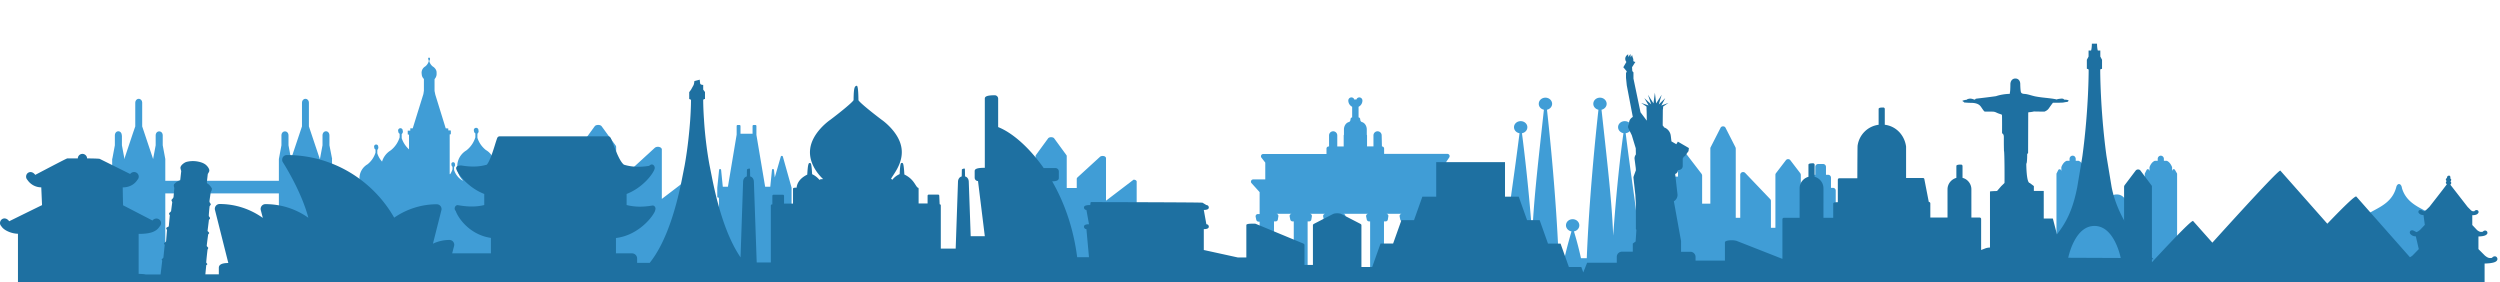 <svg xmlns="http://www.w3.org/2000/svg" xmlns:xlink="http://www.w3.org/1999/xlink" width="974" height="110"><defs><path id="A" d="M260 81h1v3h-1z"/></defs><g fill="none" fill-rule="evenodd"><g fill="#409dd6" fill-rule="nonzero"><path d="M951.75 104l-3.65-14.1h3.05c0-8.75-12.45-6.85-15.35-16.6-.1-.9-.55-1.6-1.15-1.6-.5 0-.95.55-1.1 1.35-2.75 10.05-15.1 8.05-15.1 16.85h3.45l-3.65 14.1h33.5zm-681.4-36.05l-12.5 9.55V58.25c0-.45-.4-.85-1.05-1-.6-.15-1.3 0-1.7.35l-10.2 9.35c-.2.2-.3.4-.3.65v4.15h-4.55v-14.5c0-.15-.05-.35-.15-.5l-5.5-7.55c-.5-.7-2.2-.7-2.7 0l-5.5 7.55c-.1.15-.15.3-.15.5V83.9h-2.4v23.4h46.7c.85 0 1.5-.5 1.5-1.05v-37.2c.05-.6-.65-1.1-1.5-1.1zM441.65 70l-10.75 8.2V61.65c0-.4-.35-.75-.9-.85s-1.1 0-1.45.3l-8.8 8.05c-.15.15-.25.35-.25.55v3.55h-3.9V60.8c0-.15-.05-.3-.15-.4l-4.75-6.5c-.45-.6-1.9-.6-2.35 0l-4.75 6.5c-.1.15-.15.25-.15.4v44.35l9.75 3.35h28.35c.7 0 1.3-.4 1.3-.9V70.9c.1-.5-.5-.9-1.2-.9zM305 61c-.1-.35-.7-.35-.8 0l-2.35 8.15-.3-2.9c0-.2-.2-.4-.4-.4s-.4.15-.4.4l-.65 6.5h-2l-3.4-20.2V49.1c0-.25-.2-.4-.4-.4h-.7c-.25 0-.4.2-.4.4v3h-4.7v-3c0-.25-.2-.4-.4-.4h-.7c-.25 0-.4.2-.4.4v3.35l-3.4 20.3h-2l-.65-6.5c0-.2-.2-.4-.4-.4s-.4.15-.4.4l-.7 6.9v3.45c0 .25.2.4.4.4h.25v31.85c0 .25.2.4.4.4h4.15c.25 0 .4-.2.4-.4h11.55c0 .25.2.4.4.4h11c.25 0 .4-.2.4-.4v-35.7c0-.033-1.133-4.083-3.4-12.15zm542.4 5.25c-.1-.2-.3-.35-.5-.35s-.4.15-.5.35l-.15.35v-1.4c0-.05 0-.15-.05-.2-.2-.5-.8-1.8-1.9-2.3-.1-.05-.15-.05-.25-.05h-1v-.75c0-.7-.55-1.25-1.2-1.25s-1.2.55-1.2 1.25v.75h-1c-.1 0-.15 0-.25.05-1.1.5-1.7 1.75-1.9 2.3-.05.05-.05.15-.05.2v1.4l-.15-.35c-.1-.2-.3-.35-.5-.35s-.4.15-.5.35l-.65 1.3c-.05.1-.05.15-.05.25v14.55h-2.95v-.4a.61.61 0 0 0-.6-.6h-.65c-.9 0-1.65-.75-1.65-1.7a.61.61 0 0 0-.6-.6h-.75c-.25-1.9-1.75-3.3-3.7-3.3s-3.45 1.4-3.7 3.3h-.75a.61.61 0 0 0-.6.6c0 1-.7 1.7-1.65 1.7h-.65a.61.61 0 0 0-.6.6v.4h-2.95V67.8c0-.1 0-.15-.05-.25l-.65-1.3c-.2-.4-.85-.4-1.05 0l-.15.35v-1.4c0-.05 0-.15-.05-.2-.2-.5-.8-1.8-1.9-2.3-.1-.05-.15-.05-.25-.05h-1v-.75c0-.35-.15-.65-.35-.9a1.17 1.17 0 0 0-.85-.35c-.65 0-1.2.55-1.2 1.25v.75h-1c-.1 0-.15 0-.25.05-1.1.5-1.7 1.75-1.9 2.3-.05.05-.05.15-.05.2v1.4l-.15-.35c-.2-.4-.85-.4-1.05 0l-.65 1.3c-.05.1-.05.15-.05.25v40.3a.61.61 0 0 0 .6.6h19.7a.61.61 0 0 0 .6-.6h5.2a.61.61 0 0 0 .6.6h19.7a.61.61 0 0 0 .6-.6V67.8c0-.1 0-.15-.05-.25l-.75-1.3zm-735-13.45c0-2.15-2.75-2.15-2.75 0v3.8l-1 5.35h4.75l-1-5.35v-3.8zm-64.95 0c0-1-.6-1.65-1.35-1.65s-1.35.65-1.35 1.65v3.8l-1 5.35h4.75l-1-5.35v-3.8h-.05zm80.9 3.8v-3.8c0-1-.6-1.65-1.35-1.65s-1.35.65-1.35 1.65v3.8l-1 5.35h4.75l-1.05-5.35z"/><path d="M129.55 108.7l-.2-6.95v-39.8h-4.75l-4.25-12.7v-9.3c0-.8-.6-1.45-1.35-1.45s-1.35.65-1.35 1.45v9.3l-4.25 12.7h-4.75v8.5H64.4v-8.5h-4.75l-4.25-12.7v-9.3c0-.8-.6-1.45-1.35-1.45s-1.35.65-1.35 1.45v9.3l-1.1 3.2-3.15 9.45H43.7v46.75l85.85.05zm-20.9-25.05v25.05H64.4V75.35h44.25v8.3z"/><path d="M63.4 56.6v-3.8c0-2.15-2.75-2.15-2.75 0v3.8l-1 5.35h4.75l-1-5.35zm650.8 16.6h-.85v-4a1.11 1.11 0 0 0-1.1-1.1h-.85V65a1.11 1.11 0 0 0-1.1-1.1h-1.95a1.11 1.11 0 0 0-1.1 1.1v3.1h-.85a1.11 1.11 0 0 0-1.1 1.1v4h-.85a1.11 1.11 0 0 0-1.1 1.1V90h-1.75V68.15c0-.25-.1-.45-.2-.65l-3.9-5.1c-.2-.25-.5-.4-.85-.4s-.65.15-.85.4l-3.9 5.1c-.15.2-.2.4-.2.65v20.6h-1.75V78.3c0-.3-.1-.55-.3-.75l-9.75-10.2c-.3-.3-.75-.4-1.2-.25-.4.15-.7.55-.7 1v16.75h-1.75V57.9c0-.15-.05-.35-.1-.5l-3.9-7.65c-.35-.7-1.55-.7-1.9 0l-3.9 7.65c-.1.15-.1.3-.1.5v21.45h-3.2V68.4c0-.25-.1-.45-.2-.65l-7.25-9.45c-.3-.35-.75-.5-1.2-.35s-.75.55-.75 1v9.85h-8.85a1.11 1.11 0 0 0-1.1 1.1v37.7a1.11 1.11 0 0 0 1.1 1.1h66.9a1.11 1.11 0 0 0 1.1-1.1v-7.75h1.2a1.11 1.11 0 0 0 1.1-1.1v-24.4c.05-.65-.45-1.15-1-1.15zM192.4 96.4h-.2v-4.3l.95-.15.05-.85-.05-.45h-1.2V80.3h.2c.25 0 .45-.15.45-.4s-.15-.4-.4-.4v-1.15c0-1.15-.85-2.15-2-2.3V70.8h.25c.3 0 .5-.2.5-.45 0-.2-.15-.35-.3-.45.85-.8 1.55-1.85 1.9-3 .2-.3.3-.65.35-1v-1.1c0-.2 0-.3-.05-.45 0-.2 0-.3-.05-.45-.25-2.35-1.6-4.35-3.5-5.45a9.917 9.917 0 0 1-3.3-4.75v-1.6c.3-.3.55-.7.45-1.15-.05-.15-.05-.2-.05-.25 0-.5-.4-.9-.9-.9s-.9.4-.9.9c0 .1 0 .2.05.25 0 .5.25.85.55 1v1.55c-.45 1.45-1.4 3.45-3.5 5.1-2.1 1.25-3.55 3.55-3.55 6.15 0 .25 0 .5.05.75.1 1.8.85 3.45 2.05 4.65l-.05.25-.8-.6a7.39 7.39 0 0 1-2.5-3.6v-1.15c.3-.25.45-.55.4-.9-.05-.15-.05-.2-.05-.25a.68.68 0 1 0-1.4 0c0 .1 0 .2.05.25 0 .45.15.65.4.8v.95c-.15.55-.45 1.25-.9 1.95h-.2v-15.5h.35l.1-.3v-1.1l-.15-.15h-.85v-.75l-1-.05-4.05-13.1-.3-1.45V30.9c.15-.3.35-.5.45-.7.2-.4.35-.8.35-1.3v-.35c0-.4 0-.75-.15-1.1-.25-.65-.75-1.2-1.35-1.55-.75-.6-1.1-1.3-1.3-1.85v-.45c.1-.1.15-.2.2-.3 0-.25.05-.3.05-.35-.05-.4-.2-.5-.4-.5a.34.34 0 0 0-.35.35c0 .1.05.2.1.25-.05.35.05.45.15.5v.3c-.2.6-.55 1.4-1.4 2.05-.85.5-1.4 1.4-1.4 2.45a1.1 1.1 0 0 0 .05.4c0 .8.3 1.5.85 2v4.6l-.2 1.3L160.8 50h-.95v.9h-1V52l.05.45h.45v5.75c-1.6-1.45-2.4-3.05-2.85-4.35v-1.6c.3-.3.55-.7.45-1.15-.05-.15-.05-.2-.05-.25 0-.5-.4-.9-.9-.9s-.9.4-.9.9c0 .1 0 .2.05.25 0 .5.25.85.55 1v1.4c-.45 1.45-1.4 3.45-3.5 5.1a7.665 7.665 0 0 0-3.35 4.35c-1-1.1-1.55-2.25-1.85-3.2V58.4c.25-.3.45-.65.4-1.05-.05-.15-.05-.2-.05-.25a.79.79 0 1 0-1.6 0c0 .1 0 .2.05.25 0 .5.2.75.5.9v1.2a9.35 9.35 0 0 1-3.1 4.55 6.303 6.303 0 0 0-3.15 5.45c0 .25 0 .5.05.75 0 .25.05.45.1.65.3 1.25.95 2.4 1.85 3.25-.15.05-.25.2-.25.35 0 .2.2.4.4.4l.25.1v4.55c-1 .15-1.8 1-1.8 2.05v1a.34.34 0 1 0 0 .7h.3v9.2h-1v.75l.05.45h.6v3.9l-2.5 2.35.05.4h.55v4.55a8.32 8.32 0 0 0 .05.45c0 .1.1.15.15.15h.6l54.85-.1c.15 0 .25-.1.25-.2V99.5h.55l.05-.4-.2-.15-2.6-2.55zm443.2-46.85c0-1.3-1.15-2.35-2.6-2.35s-2.6 1.05-2.6 2.35c0 1.15.9 2.1 2.1 2.35-.15.9-2.35 16.2-4 39.9-.55-13-1.8-24.05-4.55-49.05 1.15-.25 2-1.2 2-2.3 0-1.3-1.15-2.4-2.6-2.4s-2.6 1.05-2.6 2.4c0 1.1.85 2.05 2 2.3-1.15 10.4-3.6 34.3-4.55 57.85h-2.25c-1-4.55-2.1-8.4-2.75-10.45 1.2-.2 2.1-1.2 2.1-2.35 0-1.3-1.15-2.4-2.6-2.4s-2.6 1.05-2.6 2.4c0 1.15.95 2.15 2.15 2.35-.6 2.05-1.7 5.9-2.75 10.45h-2.25c-.95-23.55-3.4-47.5-4.55-57.85 1.15-.25 2-1.2 2-2.3 0-1.3-1.15-2.4-2.6-2.4s-2.6 1.05-2.6 2.4c0 1.15.85 2.05 2 2.3-2.75 25-4 36.05-4.55 49.05-1.2-17.15-3.1-33-4-39.9 1.2-.2 2.1-1.15 2.1-2.35 0-1.3-1.15-2.35-2.6-2.35s-2.6 1.05-2.6 2.35c0 1.15.9 2.15 2.15 2.35-4.4 34.7-5.05 29.9-5.05 57.45h51.45c0-27.5-.65-22.75-5.05-57.45 1.35-.2 2.25-1.2 2.25-2.35zm-67.8 20.3h-4.5V63.3l1.35-2c.35-.6-.05-1.35-.75-1.35h-24.65V57.9c0-.5-.4-.85-.85-.85l-.1-4.3a1.58 1.58 0 1 0-3.2 0v4.3h-2.5v-4.3c0-.1-.1-.2-.1-.3v-2c0-1.4-.8-2.6-1.9-2.9-.35-.1-.65-.5-.65-1 0-.45-.3-.8-.65-.8V41.6a2.69 2.69 0 0 0 1.5-2.45 1.22 1.22 0 0 0-1.2-1.2c-.55 0-1 .35-1.15.85-.1-.05-.25-.05-.4-.05s-.25.05-.4.05c-.15-.5-.6-.85-1.15-.85a1.22 1.22 0 0 0-1.2 1.2c0 1.05.6 2 1.5 2.45v4.15c-.35 0-.65.35-.65.8s-.25.9-.65 1c-1.1.3-1.9 1.5-1.9 2.9v2c0 .1-.1.2-.1.3v4.3H521v-4.3a1.58 1.58 0 1 0-3.2 0v4.3c-.65 0-1 .4-1 .85V60h-24.65c-.7 0-1.1.75-.75 1.35l1.55 2v6.55h-4.7c-.7 0-1.1.75-.75 1.35l3.25 3.6v8.55h-.7c-.55 0-.95.5-.85 1.05l.25 1.2c.1.4.45.7.85.7h.45v20.1h-.25c-.4 0-.75.3-.85.7l-.25 1.2c-.1.55.3 1.05.85 1.05h6.95c.55 0 .95-.5.85-1l-.2-1.2a.91.91 0 0 0-.85-.75h-.65v-20.2h.65c.45 0 .8-.3.85-.75l.2-1.2c.1-.55-.3-1-.85-1h6.1c-.55 0-.95.5-.85 1.05l.25 1.2c.1.4.45.7.85.7h.5v20.1h-.5c-.4 0-.75.3-.85.7l-.25 1.2c-.1.55.3 1.05.85 1.05h6.95c.55 0 .95-.5.85-1l-.2-1.2a.91.91 0 0 0-.85-.75h-.6v-20.1h.6c.45 0 .8-.3.85-.75l.2-1.2c.1-.55-.3-1-.85-1h6.1c-.55 0-.95.5-.85 1.05l.25 1.2c.1.4.45.7.85.7h.55v20.1h-.55c-.4 0-.75.3-.85.7l-.25 1.2c-.1.55.3 1.05.85 1.05h6.95c.55 0 .95-.5.85-1l-.2-1.2a.91.91 0 0 0-.85-.75h-.55v-20.1h.55c.45 0 .8-.3.85-.75l.2-1.2c.1-.55-.3-1-.85-1h9.8c-.55 0-.95.5-.85 1.05l.25 1.2c.1.4.45.7.85.7h.45v20.1h-.45c-.4 0-.75.3-.85.7l-.25 1.2c-.1.55.3 1.05.85 1.05h6.95c.55 0 .95-.5.85-1l-.2-1.2a.91.91 0 0 0-.85-.75h-.65v-20.1h.65c.45 0 .8-.3.85-.75l.2-1.2c.1-.55-.3-1-.85-1h6.1c-.55 0-.95.5-.85 1.05l.25 1.2c.1.4.45.7.85.7h.5v20.1h-.5c-.4 0-.75.3-.85.7l-.25 1.2c-.1.55.3 1.05.85 1.05h6.95c.55 0 .95-.5.85-1l-.2-1.2a.91.91 0 0 0-.85-.75h-.6v-20.1h.6c.45 0 .8-.3.85-.75l.2-1.2c.1-.55-.3-1-.85-1h6.1c-.55 0-.95.5-.85 1.05l.25 1.2c.1.4.45.7.85.7h.55v20.1h-.55c-.4 0-.75.3-.85.7l-.25 1.2c-.1.55.3 1.05.85 1.05h6.95c.55 0 .95-.5.85-1l-.2-1.2a.91.91 0 0 0-.85-.75h-.55v-20.1h.55c.45 0 .8-.3.85-.75l.2-1.2c.1-.55-.3-1-.85-1h-.75v-8.55l3.05-3.6c.45-.5.05-1.3-.65-1.3z"/></g><g transform="translate(43 22)"><use fill="#d8d8d8" xlink:href="#A"/><path stroke="#979797" d="M260.5 81.5h1v2h-1z"/></g><g fill="#1e70a1"><path d="M968 110v-7.33c2.7-.05 4.3-.45 4.75-1.103.15-.15.25-.402.25-.653 0-.552-.45-1.054-1-1.054-.45 0-.9.25-1.1.602-1.15.2-1.65 0-2.748-.853l-2.55-2.56v-4.92c2.45-.05 3.05-.602 3.25-.853.25-.2.25-.45.25-.602 0-.502-.4-.853-.9-.853-.4 0-.75.25-.9.45-.9.2-1.4 0-2.2-.602l-1.9-2.008v-3.815c1.6 0 2.1-.502 2.25-.753.15-.15.2-.3.2-.502 0-.452-.3-.753-.8-.753-.3 0-.65.15-.85.452-.6.1-1-.05-1.45-.502l-1.15-1.154-6.747-8.685c.35-.3.35-.602.35-.702 0-.2-.1-.352-.3-.502.2-.352.3-.502.3-.703s-.15-.352-.35-.502c.05-.35.05-.803-.2-1.054-.9-.2-1.05.3-1.15.903-.35.15-.4.452-.4.603 0 .2.1.35.3.502-.2.35-.3.502-.3.702 0 .25.2.402.4.553 0 .1-2.266 3.045-6.797 8.834l-1.2 1.155c-.75.602-1.05.602-1.05.602-.55-.4-.85-.552-1.25-.552-.45 0-.8.3-.8.753 0 .2.05.35.2.502.25.35.85.753 1.8.753l.5 3.815-1.85 1.958c-.8.652-1.3.853-1.45.853-.9-.502-1.25-.703-1.65-.703-.5 0-.9.352-.9.854a.92.92 0 0 0 .2.552c.35.452 1.05.954 2.15.954l1.15 4.97-2.4 2.46a4.77 4.77 0 0 1-1.05.703l-20.89-23.643c-.367-.402-4.132 3.128-11.296 10.59l-18.292-20.68c-.367-.402-9.197 8.952-26.5 28.06l-7.497-8.433c-.366-.435-5.714 4.92-16.043 16.063V72.452c-.034-.067-1.516-2.058-4.45-5.973-.2-.3-.55-.452-.95-.452s-.7.15-.95.452l-4.248 5.622c-.15.2-.25.452-.25.703v27.71l-23.8-.1-3.95-15.26h-3.55V74.4h-3.848v-1.907l-1.6-1.205c-1.35 0-1.35-7.53-1.35-7.53.35-.05.35-3.514.35-3.664s.35-.402.35-.502l.05-15.51c0-.25 0-.352.3-.352 1.2-.1 1.65-.25 1.95-.3a154.73 154.73 0 0 0 4.098.05c1-.402 1.45-.904 1.75-1.356.35-.502 1.2-1.707 1.55-2.108 2.55.05 3.6-.05 3.898-.05 1.55-.302 1.75-.25 1.8-.302.4-.3.4-.502.35-.552-.45-.3-1.6-.3-1.75-.3-.05-.352-.7-.403-.95-.403-1.6.15-1.8.302-1.9.352-1.05-.3-3.448-.552-4.398-.653s-2.35-.25-3.948-.552c-1.45-.3-2.8-.853-4.05-.954-1.45-.05-1.55-.552-1.65-1.255-.1-.903-.15-1.957-.15-2.6 0-1.154-.65-2.158-1.9-2.158-1.3 0-1.948 1.104-1.948 2.26s-.05 1.656-.05 1.957-.05.502-.05.703c-.05.3-.15 1.054-.15 1.054-1.95.05-3.9.402-5.348.904-3.45.502-7.747.953-7.897 1.004-.2.35-.55.35-.55.35-.7-.3-1.2-.402-1.7-.402-1.2.15-1.2.402-1.15.402-1.85.3-1.85.502-1.8.552.65.352.65.502.7.552 1.8.15 2.65.15 3.05.15 2.4.1 3.098 1.004 3.498 1.556s1.15 1.807 1.5 1.857c.25 0 2.998-.05 3.548.05.65.1 1.05.402 1.6.603.6.25 1.35.402 1.5.602.1.15.05 7.028.05 7.18.7.3.7 1.204.7 1.556v2.208c0 .954.05 2.962.05 3.062.25.452.25 12.55.2 12.55l-1.25 1.205-1.65 1.907c-2.698.1-2.748.15-2.748.25v21.786c-.7 0-1.35.15-1.75.3l-1.7.653V85.353a.579.579 0 0 0-.6-.602h-3.198V73.757c0-2.108-1.45-3.965-3.45-4.467v-4.568a.579.579 0 0 0-.6-.602c-1.55 0-1.8.25-1.8.602V69.3c-1.998.552-3.448 2.36-3.448 4.467V84.75h-6.697V79.28a.579.579 0 0 0-.6-.602l-1.7-8.735a.579.579 0 0 0-.599-.602h-6.547V57.092c-.65-4.618-4.05-7.98-8.297-8.483v-6.125a.579.579 0 0 0-.6-.602c-1.55 0-1.8.25-1.8.602v6.125c-4.248.552-7.597 3.865-8.197 8.182-.033.067-.066 4.283-.1 12.65h-6.997c-.35 0-.6.25-.6.602v8.734c-1.55 0-1.8.25-1.8.603v5.47h-3.798V73.356c0-2.108-1.45-3.966-3.45-4.468V64.22a.579.579 0 0 0-.599-.602c-1.55 0-1.8.25-1.8.602v4.668c-1.998.552-3.448 2.36-3.448 4.468V84.85h-6.097c-.35 0-.6.25-.6.602v15.41c-.067-.033-5.98-2.36-17.743-6.977-.7-.25-1.85-.352-2.9-.25s-1.75.4-1.75.753v7.128h-11.445V100.1a2.01 2.01 0 0 0-1.999-2.008h-3.648v-4.166l-2.8-15.51c.95-.552 1.55-1.657 1.4-2.81l-.9-7.83c.65-.2 1.1-.803 1.1-1.506 1.15 0 1.85-.703 1.85-1.606V61.8l.4-.702.5-.352.45-.602.45-.653.45-.602.15-1.205-4.3-2.5-.6 1.004-1.9-1.104-.25-2.108a3.965 3.965 0 0 0-2.649-3.363c-.1-.25-.25-.502-.5-.703v-.854l.05-5.32c.1-.402.1-.804.1-1.205l2.1-1.456-2.8 1.054 1.55-2.91-2.5 2.46c-.033 0 .333-1.256 1.1-3.765l-2.15 3.363-.5-4.167-.55 4.167-2.148-3.363 1.25 3.714c-.034 0-.917-.803-2.65-2.4l1.65 2.862c-.034 0-1-.335-2.9-1.004l2.1 1.456v1.204c.033 0 .067 1.423.1 4.267l-2.45-3.263-2.748-13.15v-2.4l-.45-.502-.1-1.506 1.3-2.058c-.85-.15-.8-.35-.8-.552.05-.402-.05-.753-.2-1.104-.1-.352-.25-.703-.25-1.105-.2.352-.4.603-.6.954 0-.452-.05-.853-.05-1.305l-.85 1.155c-.05-.352-.05-.653-.05-1.004-.65.3-1.15 1.004-1.15 1.706 0 .452.15.904.45 1.255l-1.2 2.058 1.35 1.607-.3.702v1.808l.3 2.96 2.35 12.3c-1.05.602-1.55 1.606-1.45 2.6-.4.703-.55 1.255-.3 1.757l1.35 2.76 1.25 4.117.3.954.05 2.41c-.4.552-.6 1.205-.5 1.857l.45 3.464.05.853-.85 2.3c-.05.2-.1.4-.1.552l.2 1.907.1.853.45 4.066.2 3.715v9.387c0 .15.1.3.2.4l-.3 4.568-1.1.804v3.162h-4.248a2.01 2.01 0 0 0-2 2.008v2.31H618.34l-1.5 3.765-.75-2.108h-4.848l-3.25-9.136h-4.898l-3.248-9.136h-4.898l-3.25-9.136h-5.347V63.166h-26.8V76.62h-5.397l-.75 2.108-2.5 7.028h-4.898l-.75 2.108-2.5 7.028h-4.898l-.75 2.108-2.498 7.028h-4.2V87.712c0-.2-.15-.35-.4-.502l-7.397-3.815c-.4-.2-1-.3-1.65-.3s-1.25.1-1.65.3l-7.396 3.815c-.25.15-.4.302-.4.502v15.51h-3.3v-7.83c0-.2-.2-.402-.55-.553l-18.542-7.68c-3.05-.1-3.55.2-3.55.552v12.6h-3.3L469 97.4v-8.132c1.55 0 1.95-.45 1.95-.953a.951.951 0 0 0-.95-.954l-1-5.572c1.55 0 1.95-.452 1.95-.954a.951.951 0 0 0-.95-.953l-1.5-.904c0-.1-14.493-.184-43.482-.25-.1 0-.183.385-.25 1.155-2.05 0-2.45.45-2.45.953a.95.95 0 0 0 .95.954l1 5.572c-1.55 0-1.95.452-1.95.954a.95.95 0 0 0 .95.953l1 10.944h-4.6c-1.4-10.944-4.798-20.983-9.746-29.567 2 0 2.6-.552 2.6-1.305v-2.56a1.33 1.33 0 0 0-1.3-1.305h-4.598c-5.498-7.88-12.146-13.754-17.743-15.963V38.418a1.33 1.33 0 0 0-1.3-1.305c-3.35 0-3.898.603-3.898 1.305v26.957c-3.35 0-3.95.552-3.95 1.305v2.56a1.33 1.33 0 0 0 1.3 1.305l2.65 21.484h-5.498l-.75-21.183c0-.602-.25-1.807-1.45-2.108l-.05-2.6c0-.1 0-.352-.2-.503-.95.2-1 .402-1 .502l-.05 2.6c-1.15.302-1.45 1.456-1.45 2.06l-.9 26.052h-5.797V80.032a.45.45 0 0 0-.45-.452l-.15-3.313a.45.45 0 0 0-.45-.451h-3.65a.45.45 0 0 0-.45.451v3.012h-3.498v-5.773a.45.45 0 0 0-.45-.451c-1-1.054-1.6-3.364-5.098-5.07-.25-4.518-.55-4.518-.95-4.518-.45 0-.65 0-.9 4.367a7.56 7.56 0 0 0-2.898 2.26.438.438 0 0 0-.45-.352c.4-1.255 4.698-5.723 4.15-11.445-.55-6.526-7.447-11.395-7.747-11.596-4.2-3.162-8.697-6.827-9.097-7.68-.05-5.17-.45-5.472-.6-5.622-.85.15-1.25.452-1.3 5.622-.45.853-4.898 4.518-9.096 7.68-.3.2-7.247 5.02-7.847 11.646-.55 5.722 3.748 10.2 5.098 11.445-1.15 0-1.35.15-1.4.35-1.15-1.405-2.4-2.058-2.9-2.26-.25-4.317-.45-4.367-.9-4.367-.4 0-.75-.05-1 4.518-3.498 1.707-4.048 4.016-4.148 5.07-1.2 0-1.4.2-1.4.452v5.772h-3.498v-3.01a.45.45 0 0 0-.45-.452h-3.65a.45.45 0 0 0-.45.452v3.313c-.4 0-.6.2-.6.45v22.188h-5.497l-1.1-31.424c0-.602-.25-1.807-1.45-2.108l-.05-2.6c0-.05 0-.352-.2-.503-.95.2-1 .402-1 .502l-.05 2.6c-1.15.302-1.45 1.456-1.45 2.06l-1 29.466c-5.847-8.584-9.246-21.384-11.295-31.976l-.8-4.016c-1.3-7.078-1.9-13.603-2.15-17.82-.3-4.417-.3-7.28-.3-7.53.1-.2.334-.317.7-.35v-2.712l-.7-.953v-1.807c-1.05-.1-1.15-.352-1.2-.703l-.1-.803-.05-.553-2.098.553s0 .35-.1.803c-.05.4-.15.602-.2.753l-1 1.807-.7.954v2.66c.6.2.65.25.7.452 0 .25 0 3.112-.3 7.48-.3 4.216-.9 10.742-2.15 17.82l-.8 4.065c-2.2 11.496-6.047 25.55-12.844 34.034h-4.898v-1.707a2.01 2.01 0 0 0-2-2.007h-6.247v-5.974c7.747-.954 13.045-6.676 14.794-9.688.25-.402.4-.753.5-1.155.1-.3.15-.702.05-1.003-.2-.553-.7-.904-1.2-.804-3.798.653-6.997.553-9.996-.2v-4.317c6.648-2.56 10.796-8.484 10.946-10 .05-.552-.2-1.104-.65-1.355-.6-.35-1.15.05-1.5.402-3.748.602-6.896.45-9.845-.452-1.5-1.155-2.95-4.87-4-7.58-.4-1.054-.8-2.058-1.15-2.81-.2-.402-.55-.653-.95-.653H194.66c-.45 0-.85.302-1 .803a54.6 54.6 0 0 0-.85 2.61c-.8 2.56-1.998 6.326-3.148 7.63-2.9.854-6.098.955-9.946.302-1.75 0-2 .602-2 1.104.1 1.506 4.3 7.43 10.946 10v4.317c-2.998.753-6.247.753-10.246.05-.55-.1-1.1.35-1.25 1.004-.1.502.05.953.4 1.255.1.4.35.903.7 1.556 2.15 3.815 6.648 8.03 12.995 8.935v6.024h-15.094l.75-2.912c.15-.552 0-1.154-.35-1.606s-.9-.703-1.45-.703c-2.248 0-4.447.502-6.447 1.456l3.3-13.052c.15-.552 0-1.154-.35-1.606s-.9-.703-1.45-.703c-5.897 0-11.745 1.858-16.593 5.22-8.296-14.556-23.94-24.395-41.783-24.395-.7 0-1.3.35-1.65.954-.3.602-.3 1.355.1 1.907.05.1 7.098 10.993 9.897 21.585-4.848-3.464-10.646-5.32-16.744-5.32-.55 0-1.1.25-1.45.702s-.5 1.054-.35 1.606l.8 3.062C97.6 81.488 91.8 79.48 85.553 79.48c-.55 0-1.1.25-1.45.703s-.5 1.054-.35 1.606l5.198 20.68c-2.9 0-3.698.854-3.698 1.858v2.56h-5.248l.35-3.564c.5-.3.45-.452.35-.552-.1-.15-.35-.402-.35-.402-.05-.452.5-5.12.5-5.12.25-.452.35-.653.2-.803-.1-.15-.5-.552-.5-.552-.05-.302.55-4.568.55-4.568s.4-.402.4-.553c-.15-.35-.65-.753-.65-.753l.55-4.417s.4-.3.4-.35c0-.15 0-.402-.05-.502-.05-.05-.4-.552-.4-.552-.05-.452.3-3.815.3-3.815s.35-.502.4-.553.1-.3 0-.4c-.05-.15-.4-.653-.4-.653s-.05-.25-.05-.4.5-3.514.5-3.514.4-.703.4-.854c0-.2.1-.45.05-.552-.05-.15-.8-1.506-1.9-2.058 0 0-.05-.3-.05-.452s.35-3.162.35-3.162.5-.803.55-1.054c.3-.854-.85-2.26-1.65-2.76-.8-.552-2-.954-3.598-1.155-1.65-.15-2.85.05-3.748.302-.9.35-2.3 1.405-2.2 2.36 0 .25.3 1.154.3 1.154l-.35 3.163c0 .15-.1.452-.1.452-1.2.3-2.25 1.405-2.35 1.556-.05.1-.1.452-.1.552 0 .2.2.903.2.903l-.3 3.565c-.15.35-.55.853-.7.903-.05.05-.1.3-.1.402.05.05.3.652.3.652l-.45 3.464c-.1.25-.55.602-.65.652a.96.96 0 0 0-.15.452c0 .15.3.452.3.452l-.4 4.417s-.6.302-.65.352c-.35.15-.35.3-.35.45 0 .05.3.603.3.603l-.35 4.367c-.1.25-.55.552-.7.653-.15.05-.1.3 0 .45a9.53 9.53 0 0 0 .15.402l-.5 4.87c-.15.25-.5.5-.6.6-.2.25.15.553.15.553l-.65 5.42h-5.847c-.2-.1-1.1-.184-2.7-.25v-15.56c4.898 0 6.897-1.004 8.097-2.76l.3-.402a1.75 1.75 0 0 0-.45-2.51c-.8-.552-1.95-.35-2.55.452l-11.445-5.923c-.033 0-.083-2.326-.15-6.977 2.4 0 4.4-1.004 5.598-2.76l.3-.402a1.75 1.75 0 0 0-.45-2.51c-.8-.552-1.95-.35-2.55.452L38.872 61.91c-.167-.1-1.816-.167-4.948-.2 0-.955-.85-1.758-1.8-1.758-1 0-1.8.803-1.8 1.757h-4.098c-.2 0-4.365 2.142-12.495 6.425-.85-1.154-1.95-1.355-2.8-.803-.8.552-1 1.707-.45 2.5l.3.402a6.528 6.528 0 0 0 5.298 2.76l.3 6.928c-.033 0-4.298 2.09-12.795 6.274-.85-1.154-1.95-1.355-2.8-.803-.4.3-.65.703-.75 1.155s0 .954.3 1.355l.3.402c1.2 1.706 4.264 2.76 6.363 2.76V110h961zm-685.8-2.494h-.2V106h.2v1.506z" fill-rule="nonzero"/><path d="M281 105h2v3h-2zm541.698-32.066l-2.035-12.285c-1.266-9.337-1.855-17.898-2.125-23.438-.285-5.79-.29-9.57-.29-9.87.01-.2.066-.296.115-.35a.362.362 0 0 1 .138-.093l.453-.07v-3.54l-.67-1.247v-2.348h-.973c-.057-.163-.134-.452-.2-.947a12.453 12.453 0 0 1-.092-1.045l-.025-.7h-2l-.024.7c0 .005-.02.483-.09 1.03-.065.503-.143.798-.202.962h-.973v2.348l-.67 1.247v3.51l.46.102a.5.5 0 0 1 .248.441c0 .3-.006 4.066-.288 9.846-.272 5.54-.86 14.102-2.124 23.438-.228 1.68-1.703 10.24-2.044 12.335-2.745 13.9-7.37 17.86-15.157 26.74L793 101l12.677-.002.104-.554c.002-.007.157-.803.507-1.976.32-1.075.878-2.697 1.705-4.31 2.082-4.068 4.776-6.132 8.007-6.132s5.925 2.063 8.007 6.132c.828 1.614 1.385 3.235 1.705 4.31.352 1.173.505 1.97.507 1.976l.105.556H839c-9.04-9.442-14.473-18.797-16.302-28.066z"/></g></g></svg>
